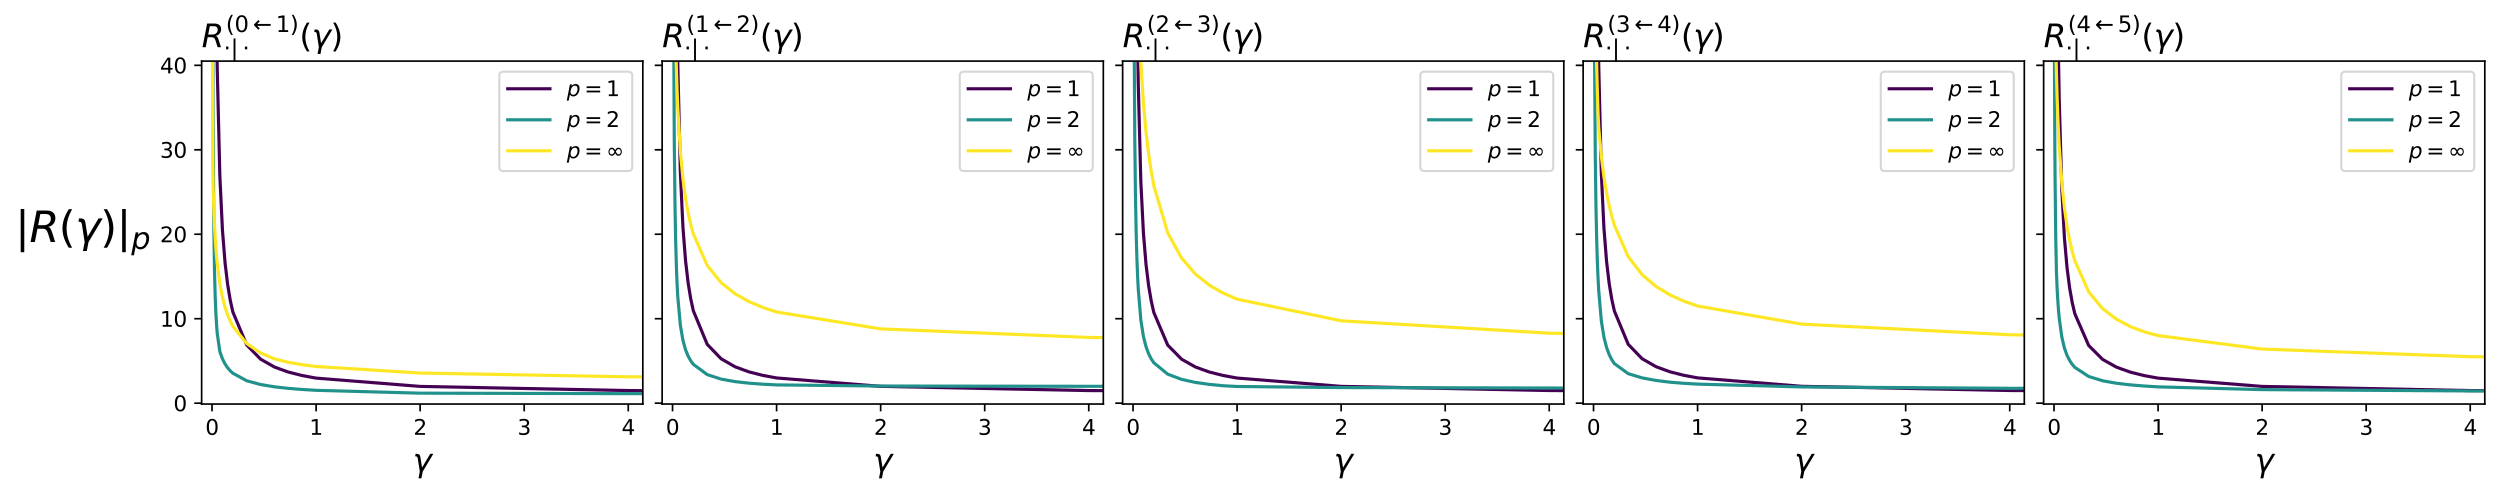 <?xml version="1.0" encoding="utf-8" standalone="no"?>
<!DOCTYPE svg PUBLIC "-//W3C//DTD SVG 1.1//EN"
  "http://www.w3.org/Graphics/SVG/1.1/DTD/svg11.dtd">
<svg xmlns:xlink="http://www.w3.org/1999/xlink" width="1184.351pt" height="233.795pt" viewBox="0 0 1184.351 233.795" xmlns="http://www.w3.org/2000/svg" version="1.1">
 <defs>
  <style type="text/css">*{stroke-linejoin: round; stroke-linecap: butt}</style>
 </defs>
 <g id="figure_1">
  <g id="patch_1">
   <path d="M 0 233.795 
L 1184.351 233.795 
L 1184.351 0 
L 0 0 
z
" style="fill: #ffffff"/>
  </g>
  <g id="axes_1">
   <g id="patch_2">
    <path d="M 95.525 191.399 
L 304.529 191.399 
L 304.529 28.95 
L 95.525 28.95 
z
" style="fill: #ffffff"/>
   </g>
   <g id="matplotlib.axis_1">
    <g id="xtick_1">
     <g id="line2d_1">
      <defs>
       <path id="mf0fa30c0ac" d="M 0 0 
L 0 3.5 
" style="stroke: #000000; stroke-width: 0.8"/>
      </defs>
      <g>
       <use xlink:href="#mf0fa30c0ac" x="100.454" y="191.399" style="stroke: #000000; stroke-width: 0.8"/>
      </g>
     </g>
     <g id="text_1">
      <!-- 0 -->
      <g transform="translate(97.273 205.998) scale(0.1 -0.1)">
       <defs>
        <path id="DejaVuSans-30" d="M 2034 4250 
Q 1547 4250 1301 3770 
Q 1056 3291 1056 2328 
Q 1056 1369 1301 889 
Q 1547 409 2034 409 
Q 2525 409 2770 889 
Q 3016 1369 3016 2328 
Q 3016 3291 2770 3770 
Q 2525 4250 2034 4250 
z
M 2034 4750 
Q 2819 4750 3233 4129 
Q 3647 3509 3647 2328 
Q 3647 1150 3233 529 
Q 2819 -91 2034 -91 
Q 1250 -91 836 529 
Q 422 1150 422 2328 
Q 422 3509 836 4129 
Q 1250 4750 2034 4750 
z
" transform="scale(0.016)"/>
       </defs>
       <use xlink:href="#DejaVuSans-30"/>
      </g>
     </g>
    </g>
    <g id="xtick_2">
     <g id="line2d_2">
      <g>
       <use xlink:href="#mf0fa30c0ac" x="149.748" y="191.399" style="stroke: #000000; stroke-width: 0.8"/>
      </g>
     </g>
     <g id="text_2">
      <!-- 1 -->
      <g transform="translate(146.566 205.998) scale(0.1 -0.1)">
       <defs>
        <path id="DejaVuSans-31" d="M 794 531 
L 1825 531 
L 1825 4091 
L 703 3866 
L 703 4441 
L 1819 4666 
L 2450 4666 
L 2450 531 
L 3481 531 
L 3481 0 
L 794 0 
L 794 531 
z
" transform="scale(0.016)"/>
       </defs>
       <use xlink:href="#DejaVuSans-31"/>
      </g>
     </g>
    </g>
    <g id="xtick_3">
     <g id="line2d_3">
      <g>
       <use xlink:href="#mf0fa30c0ac" x="199.041" y="191.399" style="stroke: #000000; stroke-width: 0.8"/>
      </g>
     </g>
     <g id="text_3">
      <!-- 2 -->
      <g transform="translate(195.86 205.998) scale(0.1 -0.1)">
       <defs>
        <path id="DejaVuSans-32" d="M 1228 531 
L 3431 531 
L 3431 0 
L 469 0 
L 469 531 
Q 828 903 1448 1529 
Q 2069 2156 2228 2338 
Q 2531 2678 2651 2914 
Q 2772 3150 2772 3378 
Q 2772 3750 2511 3984 
Q 2250 4219 1831 4219 
Q 1534 4219 1204 4116 
Q 875 4013 500 3803 
L 500 4441 
Q 881 4594 1212 4672 
Q 1544 4750 1819 4750 
Q 2544 4750 2975 4387 
Q 3406 4025 3406 3419 
Q 3406 3131 3298 2873 
Q 3191 2616 2906 2266 
Q 2828 2175 2409 1742 
Q 1991 1309 1228 531 
z
" transform="scale(0.016)"/>
       </defs>
       <use xlink:href="#DejaVuSans-32"/>
      </g>
     </g>
    </g>
    <g id="xtick_4">
     <g id="line2d_4">
      <g>
       <use xlink:href="#mf0fa30c0ac" x="248.334" y="191.399" style="stroke: #000000; stroke-width: 0.8"/>
      </g>
     </g>
     <g id="text_4">
      <!-- 3 -->
      <g transform="translate(245.153 205.998) scale(0.1 -0.1)">
       <defs>
        <path id="DejaVuSans-33" d="M 2597 2516 
Q 3050 2419 3304 2112 
Q 3559 1806 3559 1356 
Q 3559 666 3084 287 
Q 2609 -91 1734 -91 
Q 1441 -91 1130 -33 
Q 819 25 488 141 
L 488 750 
Q 750 597 1062 519 
Q 1375 441 1716 441 
Q 2309 441 2620 675 
Q 2931 909 2931 1356 
Q 2931 1769 2642 2001 
Q 2353 2234 1838 2234 
L 1294 2234 
L 1294 2753 
L 1863 2753 
Q 2328 2753 2575 2939 
Q 2822 3125 2822 3475 
Q 2822 3834 2567 4026 
Q 2313 4219 1838 4219 
Q 1578 4219 1281 4162 
Q 984 4106 628 3988 
L 628 4550 
Q 988 4650 1302 4700 
Q 1616 4750 1894 4750 
Q 2613 4750 3031 4423 
Q 3450 4097 3450 3541 
Q 3450 3153 3228 2886 
Q 3006 2619 2597 2516 
z
" transform="scale(0.016)"/>
       </defs>
       <use xlink:href="#DejaVuSans-33"/>
      </g>
     </g>
    </g>
    <g id="xtick_5">
     <g id="line2d_5">
      <g>
       <use xlink:href="#mf0fa30c0ac" x="297.627" y="191.399" style="stroke: #000000; stroke-width: 0.8"/>
      </g>
     </g>
     <g id="text_5">
      <!-- 4 -->
      <g transform="translate(294.446 205.998) scale(0.1 -0.1)">
       <defs>
        <path id="DejaVuSans-34" d="M 2419 4116 
L 825 1625 
L 2419 1625 
L 2419 4116 
z
M 2253 4666 
L 3047 4666 
L 3047 1625 
L 3713 1625 
L 3713 1100 
L 3047 1100 
L 3047 0 
L 2419 0 
L 2419 1100 
L 313 1100 
L 313 1709 
L 2253 4666 
z
" transform="scale(0.016)"/>
       </defs>
       <use xlink:href="#DejaVuSans-34"/>
      </g>
     </g>
    </g>
    <g id="text_6">
     <!-- $\gamma$ -->
     <g transform="translate(195.527 223.445) scale(0.15 -0.15)">
      <defs>
       <path id="DejaVuSans-Oblique-3b3" d="M 1491 2950 
L 1838 788 
L 3456 3500 
L 4066 3500 
L 1972 0 
L 1713 -1331 
L 1138 -1331 
L 1397 0 
L 988 2613 
Q 925 3006 628 3006 
L 475 3006 
L 569 3500 
L 788 3500 
Q 1403 3500 1491 2950 
z
" transform="scale(0.016)"/>
      </defs>
      <use xlink:href="#DejaVuSans-Oblique-3b3" transform="translate(0 0.312)"/>
     </g>
    </g>
   </g>
   <g id="matplotlib.axis_2">
    <g id="ytick_1">
     <g id="line2d_6">
      <defs>
       <path id="md23fae44db" d="M 0 0 
L -3.5 0 
" style="stroke: #000000; stroke-width: 0.8"/>
      </defs>
      <g>
       <use xlink:href="#md23fae44db" x="95.525" y="190.999" style="stroke: #000000; stroke-width: 0.8"/>
      </g>
     </g>
     <g id="text_7">
      <!-- 0 -->
      <g transform="translate(82.162 194.798) scale(0.1 -0.1)">
       <use xlink:href="#DejaVuSans-30"/>
      </g>
     </g>
    </g>
    <g id="ytick_2">
     <g id="line2d_7">
      <g>
       <use xlink:href="#md23fae44db" x="95.525" y="150.987" style="stroke: #000000; stroke-width: 0.8"/>
      </g>
     </g>
     <g id="text_8">
      <!-- 10 -->
      <g transform="translate(75.8 154.786) scale(0.1 -0.1)">
       <use xlink:href="#DejaVuSans-31"/>
       <use xlink:href="#DejaVuSans-30" x="63.623"/>
      </g>
     </g>
    </g>
    <g id="ytick_3">
     <g id="line2d_8">
      <g>
       <use xlink:href="#md23fae44db" x="95.525" y="110.975" style="stroke: #000000; stroke-width: 0.8"/>
      </g>
     </g>
     <g id="text_9">
      <!-- 20 -->
      <g transform="translate(75.8 114.774) scale(0.1 -0.1)">
       <use xlink:href="#DejaVuSans-32"/>
       <use xlink:href="#DejaVuSans-30" x="63.623"/>
      </g>
     </g>
    </g>
    <g id="ytick_4">
     <g id="line2d_9">
      <g>
       <use xlink:href="#md23fae44db" x="95.525" y="70.963" style="stroke: #000000; stroke-width: 0.8"/>
      </g>
     </g>
     <g id="text_10">
      <!-- 30 -->
      <g transform="translate(75.8 74.762) scale(0.1 -0.1)">
       <use xlink:href="#DejaVuSans-33"/>
       <use xlink:href="#DejaVuSans-30" x="63.623"/>
      </g>
     </g>
    </g>
    <g id="ytick_5">
     <g id="line2d_10">
      <g>
       <use xlink:href="#md23fae44db" x="95.525" y="30.951" style="stroke: #000000; stroke-width: 0.8"/>
      </g>
     </g>
     <g id="text_11">
      <!-- 40 -->
      <g transform="translate(75.8 34.75) scale(0.1 -0.1)">
       <use xlink:href="#DejaVuSans-34"/>
       <use xlink:href="#DejaVuSans-30" x="63.623"/>
      </g>
     </g>
    </g>
    <g id="text_12">
     <!-- $\| R(\gamma) \|_p$ -->
     <g transform="translate(7.2 114.775) scale(0.2 -0.2)">
      <defs>
       <path id="DejaVuSans-7c" d="M 1344 4891 
L 1344 -1509 
L 813 -1509 
L 813 4891 
L 1344 4891 
z
" transform="scale(0.016)"/>
       <path id="DejaVuSans-Oblique-52" d="M 1613 4147 
L 1294 2491 
L 2106 2491 
Q 2584 2491 2879 2755 
Q 3175 3019 3175 3444 
Q 3175 3784 2976 3965 
Q 2778 4147 2406 4147 
L 1613 4147 
z
M 2772 2241 
Q 2972 2194 3105 2009 
Q 3238 1825 3413 1275 
L 3809 0 
L 3144 0 
L 2778 1197 
Q 2638 1659 2453 1815 
Q 2269 1972 1888 1972 
L 1191 1972 
L 806 0 
L 172 0 
L 1081 4666 
L 2503 4666 
Q 3150 4666 3495 4373 
Q 3841 4081 3841 3531 
Q 3841 3044 3547 2687 
Q 3253 2331 2772 2241 
z
" transform="scale(0.016)"/>
       <path id="DejaVuSans-28" d="M 1984 4856 
Q 1566 4138 1362 3434 
Q 1159 2731 1159 2009 
Q 1159 1288 1364 580 
Q 1569 -128 1984 -844 
L 1484 -844 
Q 1016 -109 783 600 
Q 550 1309 550 2009 
Q 550 2706 781 3412 
Q 1013 4119 1484 4856 
L 1984 4856 
z
" transform="scale(0.016)"/>
       <path id="DejaVuSans-29" d="M 513 4856 
L 1013 4856 
Q 1481 4119 1714 3412 
Q 1947 2706 1947 2009 
Q 1947 1309 1714 600 
Q 1481 -109 1013 -844 
L 513 -844 
Q 928 -128 1133 580 
Q 1338 1288 1338 2009 
Q 1338 2731 1133 3434 
Q 928 4138 513 4856 
z
" transform="scale(0.016)"/>
       <path id="DejaVuSans-Oblique-70" d="M 3175 2156 
Q 3175 2616 2975 2859 
Q 2775 3103 2400 3103 
Q 2144 3103 1911 2972 
Q 1678 2841 1497 2591 
Q 1319 2344 1212 1994 
Q 1106 1644 1106 1300 
Q 1106 863 1306 627 
Q 1506 391 1875 391 
Q 2147 391 2380 519 
Q 2613 647 2778 891 
Q 2956 1147 3065 1494 
Q 3175 1841 3175 2156 
z
M 1394 2969 
Q 1625 3272 1939 3428 
Q 2253 3584 2638 3584 
Q 3175 3584 3472 3232 
Q 3769 2881 3769 2247 
Q 3769 1728 3584 1258 
Q 3400 788 3053 416 
Q 2822 169 2531 39 
Q 2241 -91 1919 -91 
Q 1547 -91 1294 64 
Q 1041 219 916 525 
L 556 -1331 
L -19 -1331 
L 922 3500 
L 1497 3500 
L 1394 2969 
z
" transform="scale(0.016)"/>
      </defs>
      <use xlink:href="#DejaVuSans-7c" transform="translate(0 0.578)"/>
      <use xlink:href="#DejaVuSans-Oblique-52" transform="translate(33.691 0.578)"/>
      <use xlink:href="#DejaVuSans-28" transform="translate(103.174 0.578)"/>
      <use xlink:href="#DejaVuSans-Oblique-3b3" transform="translate(142.188 0.578)"/>
      <use xlink:href="#DejaVuSans-29" transform="translate(201.367 0.578)"/>
      <use xlink:href="#DejaVuSans-7c" transform="translate(240.381 0.578)"/>
      <use xlink:href="#DejaVuSans-Oblique-70" transform="translate(275.029 -15.828) scale(0.7)"/>
     </g>
    </g>
   </g>
   <g id="line2d_11">
    <path d="M 102.48 -1 
L 102.59 9.502 
L 102.919 32.678 
L 104.151 83.402 
L 105.384 109.03 
L 106.616 124.493 
L 107.848 134.837 
L 109.081 142.244 
L 110.313 147.809 
L 116.885 163.435 
L 123.458 170.152 
L 130.03 173.889 
L 136.603 176.269 
L 143.175 177.918 
L 149.748 179.127 
L 199.041 183.06 
L 297.627 185.029 
L 494.801 186.013 
L 889.147 186.505 
L 1185.351 186.598 
" clip-path="url(#pc2d939fb16)" style="fill: none; stroke: #440154; stroke-width: 1.5; stroke-linecap: square"/>
   </g>
   <g id="line2d_12">
    <path d="M 100.793 -1 
L 100.799 2.915 
L 100.873 32.249 
L 100.947 53.618 
L 101.276 104.792 
L 101.605 127.935 
L 101.933 140.247 
L 102.262 148.188 
L 102.59 153.831 
L 102.919 158.021 
L 104.151 166.549 
L 105.384 169.994 
L 106.616 172.436 
L 107.848 174.261 
L 109.081 175.679 
L 110.313 176.814 
L 116.885 180.397 
L 123.458 182.176 
L 130.03 183.254 
L 136.603 183.982 
L 143.175 184.508 
L 149.748 184.906 
L 199.041 186.262 
L 297.627 186.488 
L 494.801 186.534 
L 889.147 186.557 
L 1185.351 186.561 
" clip-path="url(#pc2d939fb16)" style="fill: none; stroke: #21918c; stroke-width: 1.5; stroke-linecap: square"/>
   </g>
   <g id="line2d_13">
    <path d="M 100.612 -1 
L 100.652 24.601 
L 100.725 51.301 
L 100.799 68.669 
L 100.873 81.03 
L 100.947 87.921 
L 101.276 98.581 
L 101.605 106.377 
L 101.933 112.43 
L 102.262 117.324 
L 102.59 121.398 
L 102.919 124.866 
L 104.151 134.431 
L 105.384 140.858 
L 106.616 145.571 
L 107.848 149.221 
L 109.081 152.153 
L 110.313 154.575 
L 116.885 162.763 
L 123.458 167.201 
L 130.03 170.028 
L 136.603 171.655 
L 143.175 172.775 
L 149.748 173.636 
L 199.041 176.729 
L 297.627 178.501 
L 494.801 179.464 
L 889.147 179.969 
L 1185.351 180.066 
" clip-path="url(#pc2d939fb16)" style="fill: none; stroke: #fde725; stroke-width: 1.5; stroke-linecap: square"/>
   </g>
   <g id="patch_3">
    <path d="M 95.525 191.399 
L 95.525 28.95 
" style="fill: none; stroke: #000000; stroke-width: 0.8; stroke-linejoin: miter; stroke-linecap: square"/>
   </g>
   <g id="patch_4">
    <path d="M 304.529 191.399 
L 304.529 28.95 
" style="fill: none; stroke: #000000; stroke-width: 0.8; stroke-linejoin: miter; stroke-linecap: square"/>
   </g>
   <g id="patch_5">
    <path d="M 95.525 191.399 
L 304.529 191.399 
" style="fill: none; stroke: #000000; stroke-width: 0.8; stroke-linejoin: miter; stroke-linecap: square"/>
   </g>
   <g id="patch_6">
    <path d="M 95.525 28.95 
L 304.529 28.95 
" style="fill: none; stroke: #000000; stroke-width: 0.8; stroke-linejoin: miter; stroke-linecap: square"/>
   </g>
   <g id="text_13">
    <!-- $R^{(0 \leftarrow 1)}_{\cdot | \cdot}(\gamma)$ -->
    <g transform="translate(95.525 22.35) scale(0.15 -0.15)">
     <defs>
      <path id="DejaVuSans-2190" d="M 313 1866 
L 313 2147 
L 1541 3375 
L 1916 3000 
L 1188 2272 
L 4997 2272 
L 4997 1741 
L 1188 1741 
L 1916 1013 
L 1541 638 
L 313 1866 
z
" transform="scale(0.016)"/>
      <path id="DejaVuSans-22c5" d="M 684 2619 
L 1344 2619 
L 1344 1825 
L 684 1825 
L 684 2619 
z
" transform="scale(0.016)"/>
     </defs>
     <use xlink:href="#DejaVuSans-Oblique-52" transform="translate(0 0.005)"/>
     <use xlink:href="#DejaVuSans-28" transform="translate(76.499 47.888) scale(0.7)"/>
     <use xlink:href="#DejaVuSans-30" transform="translate(103.809 47.888) scale(0.7)"/>
     <use xlink:href="#DejaVuSans-2190" transform="translate(161.983 47.888) scale(0.7)"/>
     <use xlink:href="#DejaVuSans-31" transform="translate(234.273 47.888) scale(0.7)"/>
     <use xlink:href="#DejaVuSans-29" transform="translate(278.809 47.888) scale(0.7)"/>
     <use xlink:href="#DejaVuSans-22c5" transform="translate(69.482 -27.339) scale(0.7)"/>
     <use xlink:href="#DejaVuSans-7c" transform="translate(91.733 -27.339) scale(0.7)"/>
     <use xlink:href="#DejaVuSans-22c5" transform="translate(128.955 -27.339) scale(0.7)"/>
     <use xlink:href="#DejaVuSans-28" transform="translate(308.853 0.005)"/>
     <use xlink:href="#DejaVuSans-Oblique-3b3" transform="translate(347.866 0.005)"/>
     <use xlink:href="#DejaVuSans-29" transform="translate(407.046 0.005)"/>
    </g>
   </g>
   <g id="legend_1">
    <g id="patch_7">
     <path d="M 238.529 81.045 
L 297.529 81.045 
Q 299.529 81.045 299.529 79.045 
L 299.529 35.95 
Q 299.529 33.95 297.529 33.95 
L 238.529 33.95 
Q 236.529 33.95 236.529 35.95 
L 236.529 79.045 
Q 236.529 81.045 238.529 81.045 
z
" style="fill: #ffffff; opacity: 0.8; stroke: #cccccc; stroke-linejoin: miter"/>
    </g>
    <g id="line2d_14">
     <path d="M 240.529 42.048 
L 250.529 42.048 
L 260.529 42.048 
" style="fill: none; stroke: #440154; stroke-width: 1.5; stroke-linecap: square"/>
    </g>
    <g id="text_14">
     <!-- $p = 1$ -->
     <g transform="translate(268.529 45.548) scale(0.1 -0.1)">
      <defs>
       <path id="DejaVuSans-3d" d="M 678 2906 
L 4684 2906 
L 4684 2381 
L 678 2381 
L 678 2906 
z
M 678 1631 
L 4684 1631 
L 4684 1100 
L 678 1100 
L 678 1631 
z
" transform="scale(0.016)"/>
      </defs>
      <use xlink:href="#DejaVuSans-Oblique-70" transform="translate(0 0.094)"/>
      <use xlink:href="#DejaVuSans-3d" transform="translate(82.959 0.094)"/>
      <use xlink:href="#DejaVuSans-31" transform="translate(186.23 0.094)"/>
     </g>
    </g>
    <g id="line2d_15">
     <path d="M 240.529 56.747 
L 250.529 56.747 
L 260.529 56.747 
" style="fill: none; stroke: #21918c; stroke-width: 1.5; stroke-linecap: square"/>
    </g>
    <g id="text_15">
     <!-- $p = 2$ -->
     <g transform="translate(268.529 60.247) scale(0.1 -0.1)">
      <use xlink:href="#DejaVuSans-Oblique-70" transform="translate(0 0.781)"/>
      <use xlink:href="#DejaVuSans-3d" transform="translate(82.959 0.781)"/>
      <use xlink:href="#DejaVuSans-32" transform="translate(186.23 0.781)"/>
     </g>
    </g>
    <g id="line2d_16">
     <path d="M 240.529 71.445 
L 250.529 71.445 
L 260.529 71.445 
" style="fill: none; stroke: #fde725; stroke-width: 1.5; stroke-linecap: square"/>
    </g>
    <g id="text_16">
     <!-- $p = \infty$ -->
     <g transform="translate(268.529 74.945) scale(0.1 -0.1)">
      <defs>
       <path id="DejaVuSans-221e" d="M 2916 1091 
Q 2819 1203 2666 1466 
Q 2456 1091 2272 925 
Q 2041 725 1681 725 
Q 1259 725 981 1041 
Q 688 1372 688 1919 
Q 688 2444 981 2800 
Q 1244 3116 1688 3116 
Q 1916 3116 2084 3022 
Q 2281 2919 2416 2741 
Q 2541 2581 2666 2366 
Q 2875 2741 3059 2906 
Q 3291 3106 3650 3106 
Q 4072 3106 4350 2791 
Q 4644 2459 4644 1913 
Q 4644 1388 4350 1031 
Q 4088 716 3644 716 
Q 3416 716 3247 809 
Q 3078 894 2916 1091 
z
M 1647 1134 
Q 2163 1134 2472 1884 
Q 2075 2703 1647 2703 
Q 1334 2703 1175 2478 
Q 1003 2238 1003 1919 
Q 1003 1569 1175 1353 
Q 1350 1134 1647 1134 
z
M 3684 2697 
Q 3219 2697 2859 1947 
Q 3253 1128 3684 1128 
Q 3997 1128 4156 1353 
Q 4328 1594 4328 1913 
Q 4328 2263 4156 2478 
Q 3981 2697 3684 2697 
z
" transform="scale(0.016)"/>
      </defs>
      <use xlink:href="#DejaVuSans-Oblique-70"/>
      <use xlink:href="#DejaVuSans-3d" transform="translate(82.959 0)"/>
      <use xlink:href="#DejaVuSans-221e" transform="translate(186.23 0)"/>
     </g>
    </g>
   </g>
  </g>
  <g id="axes_2">
   <g id="patch_8">
    <path d="M 313.681 191.399 
L 522.684 191.399 
L 522.684 28.95 
L 313.681 28.95 
z
" style="fill: #ffffff"/>
   </g>
   <g id="matplotlib.axis_3">
    <g id="xtick_6">
     <g id="line2d_17">
      <g>
       <use xlink:href="#mf0fa30c0ac" x="318.61" y="191.399" style="stroke: #000000; stroke-width: 0.8"/>
      </g>
     </g>
     <g id="text_17">
      <!-- 0 -->
      <g transform="translate(315.429 205.998) scale(0.1 -0.1)">
       <use xlink:href="#DejaVuSans-30"/>
      </g>
     </g>
    </g>
    <g id="xtick_7">
     <g id="line2d_18">
      <g>
       <use xlink:href="#mf0fa30c0ac" x="367.903" y="191.399" style="stroke: #000000; stroke-width: 0.8"/>
      </g>
     </g>
     <g id="text_18">
      <!-- 1 -->
      <g transform="translate(364.722 205.998) scale(0.1 -0.1)">
       <use xlink:href="#DejaVuSans-31"/>
      </g>
     </g>
    </g>
    <g id="xtick_8">
     <g id="line2d_19">
      <g>
       <use xlink:href="#mf0fa30c0ac" x="417.196" y="191.399" style="stroke: #000000; stroke-width: 0.8"/>
      </g>
     </g>
     <g id="text_19">
      <!-- 2 -->
      <g transform="translate(414.015 205.998) scale(0.1 -0.1)">
       <use xlink:href="#DejaVuSans-32"/>
      </g>
     </g>
    </g>
    <g id="xtick_9">
     <g id="line2d_20">
      <g>
       <use xlink:href="#mf0fa30c0ac" x="466.49" y="191.399" style="stroke: #000000; stroke-width: 0.8"/>
      </g>
     </g>
     <g id="text_20">
      <!-- 3 -->
      <g transform="translate(463.308 205.998) scale(0.1 -0.1)">
       <use xlink:href="#DejaVuSans-33"/>
      </g>
     </g>
    </g>
    <g id="xtick_10">
     <g id="line2d_21">
      <g>
       <use xlink:href="#mf0fa30c0ac" x="515.783" y="191.399" style="stroke: #000000; stroke-width: 0.8"/>
      </g>
     </g>
     <g id="text_21">
      <!-- 4 -->
      <g transform="translate(512.602 205.998) scale(0.1 -0.1)">
       <use xlink:href="#DejaVuSans-34"/>
      </g>
     </g>
    </g>
    <g id="text_22">
     <!-- $\gamma$ -->
     <g transform="translate(413.682 223.445) scale(0.15 -0.15)">
      <use xlink:href="#DejaVuSans-Oblique-3b3" transform="translate(0 0.312)"/>
     </g>
    </g>
   </g>
   <g id="matplotlib.axis_4">
    <g id="ytick_6">
     <g id="line2d_22">
      <g>
       <use xlink:href="#md23fae44db" x="313.681" y="190.999" style="stroke: #000000; stroke-width: 0.8"/>
      </g>
     </g>
    </g>
    <g id="ytick_7">
     <g id="line2d_23">
      <g>
       <use xlink:href="#md23fae44db" x="313.681" y="150.987" style="stroke: #000000; stroke-width: 0.8"/>
      </g>
     </g>
    </g>
    <g id="ytick_8">
     <g id="line2d_24">
      <g>
       <use xlink:href="#md23fae44db" x="313.681" y="110.975" style="stroke: #000000; stroke-width: 0.8"/>
      </g>
     </g>
    </g>
    <g id="ytick_9">
     <g id="line2d_25">
      <g>
       <use xlink:href="#md23fae44db" x="313.681" y="70.963" style="stroke: #000000; stroke-width: 0.8"/>
      </g>
     </g>
    </g>
    <g id="ytick_10">
     <g id="line2d_26">
      <g>
       <use xlink:href="#md23fae44db" x="313.681" y="30.951" style="stroke: #000000; stroke-width: 0.8"/>
      </g>
     </g>
    </g>
   </g>
   <g id="line2d_27">
    <path d="M 320.682 -1 
L 320.746 5.305 
L 321.075 29.274 
L 322.307 81.48 
L 323.539 107.724 
L 324.772 123.515 
L 326.004 134.062 
L 327.236 141.604 
L 328.469 147.266 
L 335.041 163.143 
L 341.613 169.958 
L 348.186 173.747 
L 354.758 176.159 
L 361.331 177.829 
L 367.903 179.055 
L 417.196 183.038 
L 515.783 185.03 
L 712.956 186.027 
L 1107.302 186.514 
L 1185.351 186.538 
" clip-path="url(#pd136f24f5b)" style="fill: none; stroke: #440154; stroke-width: 1.5; stroke-linecap: square"/>
   </g>
   <g id="line2d_28">
    <path d="M 319.096 -1 
L 319.103 1.393 
L 319.431 66.632 
L 319.76 96.547 
L 320.089 114.186 
L 320.417 125.874 
L 320.746 134.175 
L 321.075 140.352 
L 322.307 154.053 
L 323.539 161.226 
L 324.772 165.681 
L 326.004 168.723 
L 327.236 170.936 
L 328.469 172.62 
L 335.041 177.464 
L 341.613 179.597 
L 348.186 180.779 
L 354.758 181.516 
L 361.331 182.008 
L 367.903 182.344 
L 417.196 182.878 
L 515.783 183.007 
L 712.956 183.067 
L 1107.302 183.098 
L 1185.351 183.1 
" clip-path="url(#pd136f24f5b)" style="fill: none; stroke: #21918c; stroke-width: 1.5; stroke-linecap: square"/>
   </g>
   <g id="line2d_29">
    <path d="M 319.734 -1 
L 319.76 1.1 
L 320.089 19.019 
L 320.417 32.167 
L 320.746 42.378 
L 321.075 50.625 
L 322.307 71.685 
L 323.539 84.754 
L 324.772 93.931 
L 326.004 100.854 
L 327.236 106.328 
L 328.469 110.8 
L 335.041 125.766 
L 341.613 133.898 
L 348.186 139.145 
L 354.758 142.854 
L 361.331 145.632 
L 367.903 147.798 
L 417.196 155.809 
L 515.783 159.856 
L 712.956 162.098 
L 1107.302 163.301 
L 1185.351 163.363 
" clip-path="url(#pd136f24f5b)" style="fill: none; stroke: #fde725; stroke-width: 1.5; stroke-linecap: square"/>
   </g>
   <g id="patch_9">
    <path d="M 313.681 191.399 
L 313.681 28.95 
" style="fill: none; stroke: #000000; stroke-width: 0.8; stroke-linejoin: miter; stroke-linecap: square"/>
   </g>
   <g id="patch_10">
    <path d="M 522.684 191.399 
L 522.684 28.95 
" style="fill: none; stroke: #000000; stroke-width: 0.8; stroke-linejoin: miter; stroke-linecap: square"/>
   </g>
   <g id="patch_11">
    <path d="M 313.681 191.399 
L 522.684 191.399 
" style="fill: none; stroke: #000000; stroke-width: 0.8; stroke-linejoin: miter; stroke-linecap: square"/>
   </g>
   <g id="patch_12">
    <path d="M 313.681 28.95 
L 522.684 28.95 
" style="fill: none; stroke: #000000; stroke-width: 0.8; stroke-linejoin: miter; stroke-linecap: square"/>
   </g>
   <g id="text_23">
    <!-- $R^{(1 \leftarrow 2)}_{\cdot | \cdot}(\gamma)$ -->
    <g transform="translate(313.681 22.35) scale(0.15 -0.15)">
     <use xlink:href="#DejaVuSans-Oblique-52" transform="translate(0 0.005)"/>
     <use xlink:href="#DejaVuSans-28" transform="translate(76.499 47.888) scale(0.7)"/>
     <use xlink:href="#DejaVuSans-31" transform="translate(103.809 47.888) scale(0.7)"/>
     <use xlink:href="#DejaVuSans-2190" transform="translate(161.983 47.888) scale(0.7)"/>
     <use xlink:href="#DejaVuSans-32" transform="translate(234.273 47.888) scale(0.7)"/>
     <use xlink:href="#DejaVuSans-29" transform="translate(278.809 47.888) scale(0.7)"/>
     <use xlink:href="#DejaVuSans-22c5" transform="translate(69.482 -27.339) scale(0.7)"/>
     <use xlink:href="#DejaVuSans-7c" transform="translate(91.733 -27.339) scale(0.7)"/>
     <use xlink:href="#DejaVuSans-22c5" transform="translate(128.955 -27.339) scale(0.7)"/>
     <use xlink:href="#DejaVuSans-28" transform="translate(308.853 0.005)"/>
     <use xlink:href="#DejaVuSans-Oblique-3b3" transform="translate(347.866 0.005)"/>
     <use xlink:href="#DejaVuSans-29" transform="translate(407.046 0.005)"/>
    </g>
   </g>
   <g id="legend_2">
    <g id="patch_13">
     <path d="M 456.684 81.045 
L 515.684 81.045 
Q 517.684 81.045 517.684 79.045 
L 517.684 35.95 
Q 517.684 33.95 515.684 33.95 
L 456.684 33.95 
Q 454.684 33.95 454.684 35.95 
L 454.684 79.045 
Q 454.684 81.045 456.684 81.045 
z
" style="fill: #ffffff; opacity: 0.8; stroke: #cccccc; stroke-linejoin: miter"/>
    </g>
    <g id="line2d_30">
     <path d="M 458.684 42.048 
L 468.684 42.048 
L 478.684 42.048 
" style="fill: none; stroke: #440154; stroke-width: 1.5; stroke-linecap: square"/>
    </g>
    <g id="text_24">
     <!-- $p = 1$ -->
     <g transform="translate(486.684 45.548) scale(0.1 -0.1)">
      <use xlink:href="#DejaVuSans-Oblique-70" transform="translate(0 0.094)"/>
      <use xlink:href="#DejaVuSans-3d" transform="translate(82.959 0.094)"/>
      <use xlink:href="#DejaVuSans-31" transform="translate(186.23 0.094)"/>
     </g>
    </g>
    <g id="line2d_31">
     <path d="M 458.684 56.747 
L 468.684 56.747 
L 478.684 56.747 
" style="fill: none; stroke: #21918c; stroke-width: 1.5; stroke-linecap: square"/>
    </g>
    <g id="text_25">
     <!-- $p = 2$ -->
     <g transform="translate(486.684 60.247) scale(0.1 -0.1)">
      <use xlink:href="#DejaVuSans-Oblique-70" transform="translate(0 0.781)"/>
      <use xlink:href="#DejaVuSans-3d" transform="translate(82.959 0.781)"/>
      <use xlink:href="#DejaVuSans-32" transform="translate(186.23 0.781)"/>
     </g>
    </g>
    <g id="line2d_32">
     <path d="M 458.684 71.445 
L 468.684 71.445 
L 478.684 71.445 
" style="fill: none; stroke: #fde725; stroke-width: 1.5; stroke-linecap: square"/>
    </g>
    <g id="text_26">
     <!-- $p = \infty$ -->
     <g transform="translate(486.684 74.945) scale(0.1 -0.1)">
      <use xlink:href="#DejaVuSans-Oblique-70"/>
      <use xlink:href="#DejaVuSans-3d" transform="translate(82.959 0)"/>
      <use xlink:href="#DejaVuSans-221e" transform="translate(186.23 0)"/>
     </g>
    </g>
   </g>
  </g>
  <g id="axes_3">
   <g id="patch_14">
    <path d="M 531.836 191.399 
L 740.84 191.399 
L 740.84 28.95 
L 531.836 28.95 
z
" style="fill: #ffffff"/>
   </g>
   <g id="matplotlib.axis_5">
    <g id="xtick_11">
     <g id="line2d_33">
      <g>
       <use xlink:href="#mf0fa30c0ac" x="536.765" y="191.399" style="stroke: #000000; stroke-width: 0.8"/>
      </g>
     </g>
     <g id="text_27">
      <!-- 0 -->
      <g transform="translate(533.584 205.998) scale(0.1 -0.1)">
       <use xlink:href="#DejaVuSans-30"/>
      </g>
     </g>
    </g>
    <g id="xtick_12">
     <g id="line2d_34">
      <g>
       <use xlink:href="#mf0fa30c0ac" x="586.059" y="191.399" style="stroke: #000000; stroke-width: 0.8"/>
      </g>
     </g>
     <g id="text_28">
      <!-- 1 -->
      <g transform="translate(582.877 205.998) scale(0.1 -0.1)">
       <use xlink:href="#DejaVuSans-31"/>
      </g>
     </g>
    </g>
    <g id="xtick_13">
     <g id="line2d_35">
      <g>
       <use xlink:href="#mf0fa30c0ac" x="635.352" y="191.399" style="stroke: #000000; stroke-width: 0.8"/>
      </g>
     </g>
     <g id="text_29">
      <!-- 2 -->
      <g transform="translate(632.171 205.998) scale(0.1 -0.1)">
       <use xlink:href="#DejaVuSans-32"/>
      </g>
     </g>
    </g>
    <g id="xtick_14">
     <g id="line2d_36">
      <g>
       <use xlink:href="#mf0fa30c0ac" x="684.645" y="191.399" style="stroke: #000000; stroke-width: 0.8"/>
      </g>
     </g>
     <g id="text_30">
      <!-- 3 -->
      <g transform="translate(681.464 205.998) scale(0.1 -0.1)">
       <use xlink:href="#DejaVuSans-33"/>
      </g>
     </g>
    </g>
    <g id="xtick_15">
     <g id="line2d_37">
      <g>
       <use xlink:href="#mf0fa30c0ac" x="733.939" y="191.399" style="stroke: #000000; stroke-width: 0.8"/>
      </g>
     </g>
     <g id="text_31">
      <!-- 4 -->
      <g transform="translate(730.757 205.998) scale(0.1 -0.1)">
       <use xlink:href="#DejaVuSans-34"/>
      </g>
     </g>
    </g>
    <g id="text_32">
     <!-- $\gamma$ -->
     <g transform="translate(631.838 223.445) scale(0.15 -0.15)">
      <use xlink:href="#DejaVuSans-Oblique-3b3" transform="translate(0 0.312)"/>
     </g>
    </g>
   </g>
   <g id="matplotlib.axis_6">
    <g id="ytick_11">
     <g id="line2d_38">
      <g>
       <use xlink:href="#md23fae44db" x="531.836" y="190.999" style="stroke: #000000; stroke-width: 0.8"/>
      </g>
     </g>
    </g>
    <g id="ytick_12">
     <g id="line2d_39">
      <g>
       <use xlink:href="#md23fae44db" x="531.836" y="150.987" style="stroke: #000000; stroke-width: 0.8"/>
      </g>
     </g>
    </g>
    <g id="ytick_13">
     <g id="line2d_40">
      <g>
       <use xlink:href="#md23fae44db" x="531.836" y="110.975" style="stroke: #000000; stroke-width: 0.8"/>
      </g>
     </g>
    </g>
    <g id="ytick_14">
     <g id="line2d_41">
      <g>
       <use xlink:href="#md23fae44db" x="531.836" y="70.963" style="stroke: #000000; stroke-width: 0.8"/>
      </g>
     </g>
    </g>
    <g id="ytick_15">
     <g id="line2d_42">
      <g>
       <use xlink:href="#md23fae44db" x="531.836" y="30.951" style="stroke: #000000; stroke-width: 0.8"/>
      </g>
     </g>
    </g>
   </g>
   <g id="line2d_43">
    <path d="M 538.676 -1 
L 538.901 18.162 
L 539.23 39.153 
L 540.462 86.168 
L 541.695 110.501 
L 542.927 125.375 
L 544.159 135.409 
L 545.392 142.635 
L 546.624 148.086 
L 553.196 163.499 
L 559.769 170.173 
L 566.341 173.88 
L 572.914 176.248 
L 579.486 177.892 
L 586.059 179.1 
L 635.352 183.039 
L 733.939 185.016 
L 931.112 186.006 
L 1185.351 186.326 
" clip-path="url(#pef7a842a5b)" style="fill: none; stroke: #440154; stroke-width: 1.5; stroke-linecap: square"/>
   </g>
   <g id="line2d_44">
    <path d="M 537.205 -1 
L 537.258 12.532 
L 537.587 64.83 
L 537.916 92.667 
L 538.244 109.956 
L 538.573 121.745 
L 538.901 130.304 
L 539.23 136.804 
L 540.462 151.611 
L 541.695 159.438 
L 542.927 164.293 
L 544.159 167.609 
L 545.392 170.025 
L 546.624 171.869 
L 553.196 177.261 
L 559.769 179.739 
L 566.341 181.176 
L 572.914 182.108 
L 579.486 182.748 
L 586.059 183.094 
L 635.352 183.605 
L 733.939 183.817 
L 931.112 183.917 
L 1185.351 183.949 
" clip-path="url(#pef7a842a5b)" style="fill: none; stroke: #21918c; stroke-width: 1.5; stroke-linecap: square"/>
   </g>
   <g id="line2d_45">
    <path d="M 539.228 -1 
L 539.23 -0.923 
L 540.462 29.616 
L 541.695 48.911 
L 542.927 62.599 
L 544.159 72.983 
L 545.392 81.212 
L 546.624 87.939 
L 553.196 110.325 
L 559.769 122.28 
L 566.341 129.853 
L 572.914 135.12 
L 579.486 138.889 
L 586.059 141.726 
L 635.352 151.978 
L 733.939 157.843 
L 931.112 161.009 
L 1185.351 162.072 
" clip-path="url(#pef7a842a5b)" style="fill: none; stroke: #fde725; stroke-width: 1.5; stroke-linecap: square"/>
   </g>
   <g id="patch_15">
    <path d="M 531.836 191.399 
L 531.836 28.95 
" style="fill: none; stroke: #000000; stroke-width: 0.8; stroke-linejoin: miter; stroke-linecap: square"/>
   </g>
   <g id="patch_16">
    <path d="M 740.84 191.399 
L 740.84 28.95 
" style="fill: none; stroke: #000000; stroke-width: 0.8; stroke-linejoin: miter; stroke-linecap: square"/>
   </g>
   <g id="patch_17">
    <path d="M 531.836 191.399 
L 740.84 191.399 
" style="fill: none; stroke: #000000; stroke-width: 0.8; stroke-linejoin: miter; stroke-linecap: square"/>
   </g>
   <g id="patch_18">
    <path d="M 531.836 28.95 
L 740.84 28.95 
" style="fill: none; stroke: #000000; stroke-width: 0.8; stroke-linejoin: miter; stroke-linecap: square"/>
   </g>
   <g id="text_33">
    <!-- $R^{(2 \leftarrow 3)}_{\cdot | \cdot}(\gamma)$ -->
    <g transform="translate(531.836 22.35) scale(0.15 -0.15)">
     <use xlink:href="#DejaVuSans-Oblique-52" transform="translate(0 0.005)"/>
     <use xlink:href="#DejaVuSans-28" transform="translate(76.499 47.888) scale(0.7)"/>
     <use xlink:href="#DejaVuSans-32" transform="translate(103.809 47.888) scale(0.7)"/>
     <use xlink:href="#DejaVuSans-2190" transform="translate(161.983 47.888) scale(0.7)"/>
     <use xlink:href="#DejaVuSans-33" transform="translate(234.273 47.888) scale(0.7)"/>
     <use xlink:href="#DejaVuSans-29" transform="translate(278.809 47.888) scale(0.7)"/>
     <use xlink:href="#DejaVuSans-22c5" transform="translate(69.482 -27.339) scale(0.7)"/>
     <use xlink:href="#DejaVuSans-7c" transform="translate(91.733 -27.339) scale(0.7)"/>
     <use xlink:href="#DejaVuSans-22c5" transform="translate(128.955 -27.339) scale(0.7)"/>
     <use xlink:href="#DejaVuSans-28" transform="translate(308.853 0.005)"/>
     <use xlink:href="#DejaVuSans-Oblique-3b3" transform="translate(347.866 0.005)"/>
     <use xlink:href="#DejaVuSans-29" transform="translate(407.046 0.005)"/>
    </g>
   </g>
   <g id="legend_3">
    <g id="patch_19">
     <path d="M 674.84 81.045 
L 733.84 81.045 
Q 735.84 81.045 735.84 79.045 
L 735.84 35.95 
Q 735.84 33.95 733.84 33.95 
L 674.84 33.95 
Q 672.84 33.95 672.84 35.95 
L 672.84 79.045 
Q 672.84 81.045 674.84 81.045 
z
" style="fill: #ffffff; opacity: 0.8; stroke: #cccccc; stroke-linejoin: miter"/>
    </g>
    <g id="line2d_46">
     <path d="M 676.84 42.048 
L 686.84 42.048 
L 696.84 42.048 
" style="fill: none; stroke: #440154; stroke-width: 1.5; stroke-linecap: square"/>
    </g>
    <g id="text_34">
     <!-- $p = 1$ -->
     <g transform="translate(704.84 45.548) scale(0.1 -0.1)">
      <use xlink:href="#DejaVuSans-Oblique-70" transform="translate(0 0.094)"/>
      <use xlink:href="#DejaVuSans-3d" transform="translate(82.959 0.094)"/>
      <use xlink:href="#DejaVuSans-31" transform="translate(186.23 0.094)"/>
     </g>
    </g>
    <g id="line2d_47">
     <path d="M 676.84 56.747 
L 686.84 56.747 
L 696.84 56.747 
" style="fill: none; stroke: #21918c; stroke-width: 1.5; stroke-linecap: square"/>
    </g>
    <g id="text_35">
     <!-- $p = 2$ -->
     <g transform="translate(704.84 60.247) scale(0.1 -0.1)">
      <use xlink:href="#DejaVuSans-Oblique-70" transform="translate(0 0.781)"/>
      <use xlink:href="#DejaVuSans-3d" transform="translate(82.959 0.781)"/>
      <use xlink:href="#DejaVuSans-32" transform="translate(186.23 0.781)"/>
     </g>
    </g>
    <g id="line2d_48">
     <path d="M 676.84 71.445 
L 686.84 71.445 
L 696.84 71.445 
" style="fill: none; stroke: #fde725; stroke-width: 1.5; stroke-linecap: square"/>
    </g>
    <g id="text_36">
     <!-- $p = \infty$ -->
     <g transform="translate(704.84 74.945) scale(0.1 -0.1)">
      <use xlink:href="#DejaVuSans-Oblique-70"/>
      <use xlink:href="#DejaVuSans-3d" transform="translate(82.959 0)"/>
      <use xlink:href="#DejaVuSans-221e" transform="translate(186.23 0)"/>
     </g>
    </g>
   </g>
  </g>
  <g id="axes_4">
   <g id="patch_20">
    <path d="M 749.992 191.399 
L 958.995 191.399 
L 958.995 28.95 
L 749.992 28.95 
z
" style="fill: #ffffff"/>
   </g>
   <g id="matplotlib.axis_7">
    <g id="xtick_16">
     <g id="line2d_49">
      <g>
       <use xlink:href="#mf0fa30c0ac" x="754.921" y="191.399" style="stroke: #000000; stroke-width: 0.8"/>
      </g>
     </g>
     <g id="text_37">
      <!-- 0 -->
      <g transform="translate(751.74 205.998) scale(0.1 -0.1)">
       <use xlink:href="#DejaVuSans-30"/>
      </g>
     </g>
    </g>
    <g id="xtick_17">
     <g id="line2d_50">
      <g>
       <use xlink:href="#mf0fa30c0ac" x="804.214" y="191.399" style="stroke: #000000; stroke-width: 0.8"/>
      </g>
     </g>
     <g id="text_38">
      <!-- 1 -->
      <g transform="translate(801.033 205.998) scale(0.1 -0.1)">
       <use xlink:href="#DejaVuSans-31"/>
      </g>
     </g>
    </g>
    <g id="xtick_18">
     <g id="line2d_51">
      <g>
       <use xlink:href="#mf0fa30c0ac" x="853.507" y="191.399" style="stroke: #000000; stroke-width: 0.8"/>
      </g>
     </g>
     <g id="text_39">
      <!-- 2 -->
      <g transform="translate(850.326 205.998) scale(0.1 -0.1)">
       <use xlink:href="#DejaVuSans-32"/>
      </g>
     </g>
    </g>
    <g id="xtick_19">
     <g id="line2d_52">
      <g>
       <use xlink:href="#mf0fa30c0ac" x="902.801" y="191.399" style="stroke: #000000; stroke-width: 0.8"/>
      </g>
     </g>
     <g id="text_40">
      <!-- 3 -->
      <g transform="translate(899.619 205.998) scale(0.1 -0.1)">
       <use xlink:href="#DejaVuSans-33"/>
      </g>
     </g>
    </g>
    <g id="xtick_20">
     <g id="line2d_53">
      <g>
       <use xlink:href="#mf0fa30c0ac" x="952.094" y="191.399" style="stroke: #000000; stroke-width: 0.8"/>
      </g>
     </g>
     <g id="text_41">
      <!-- 4 -->
      <g transform="translate(948.913 205.998) scale(0.1 -0.1)">
       <use xlink:href="#DejaVuSans-34"/>
      </g>
     </g>
    </g>
    <g id="text_42">
     <!-- $\gamma$ -->
     <g transform="translate(849.993 223.445) scale(0.15 -0.15)">
      <use xlink:href="#DejaVuSans-Oblique-3b3" transform="translate(0 0.312)"/>
     </g>
    </g>
   </g>
   <g id="matplotlib.axis_8">
    <g id="ytick_16">
     <g id="line2d_54">
      <g>
       <use xlink:href="#md23fae44db" x="749.992" y="190.999" style="stroke: #000000; stroke-width: 0.8"/>
      </g>
     </g>
    </g>
    <g id="ytick_17">
     <g id="line2d_55">
      <g>
       <use xlink:href="#md23fae44db" x="749.992" y="150.987" style="stroke: #000000; stroke-width: 0.8"/>
      </g>
     </g>
    </g>
    <g id="ytick_18">
     <g id="line2d_56">
      <g>
       <use xlink:href="#md23fae44db" x="749.992" y="110.975" style="stroke: #000000; stroke-width: 0.8"/>
      </g>
     </g>
    </g>
    <g id="ytick_19">
     <g id="line2d_57">
      <g>
       <use xlink:href="#md23fae44db" x="749.992" y="70.963" style="stroke: #000000; stroke-width: 0.8"/>
      </g>
     </g>
    </g>
    <g id="ytick_20">
     <g id="line2d_58">
      <g>
       <use xlink:href="#md23fae44db" x="749.992" y="30.951" style="stroke: #000000; stroke-width: 0.8"/>
      </g>
     </g>
    </g>
   </g>
   <g id="line2d_59">
    <path d="M 756.964 -1 
L 757.057 7.877 
L 757.386 31.172 
L 758.618 82.254 
L 759.85 108.113 
L 761.083 123.732 
L 762.315 134.189 
L 763.547 141.679 
L 764.78 147.308 
L 771.352 163.124 
L 777.924 169.927 
L 784.497 173.712 
L 791.069 176.124 
L 797.642 177.794 
L 804.214 179.02 
L 853.507 183.006 
L 952.094 185.002 
L 1149.267 186 
L 1185.351 186.045 
" clip-path="url(#pcbeec2ad1c)" style="fill: none; stroke: #440154; stroke-width: 1.5; stroke-linecap: square"/>
   </g>
   <g id="line2d_60">
    <path d="M 755.291 -1 
L 755.34 12.111 
L 755.414 28.145 
L 755.742 73.168 
L 756.071 97.598 
L 756.4 113.069 
L 756.728 123.805 
L 757.057 131.722 
L 757.386 137.816 
L 758.618 152.01 
L 759.85 159.719 
L 761.083 164.581 
L 762.315 167.933 
L 763.547 170.383 
L 764.78 172.25 
L 771.352 177.025 
L 777.924 179.012 
L 784.497 180.23 
L 791.069 181.051 
L 797.642 181.584 
L 804.214 181.972 
L 853.507 183.306 
L 952.094 183.952 
L 1149.267 184.083 
L 1185.351 184.087 
" clip-path="url(#pcbeec2ad1c)" style="fill: none; stroke: #21918c; stroke-width: 1.5; stroke-linecap: square"/>
   </g>
   <g id="line2d_61">
    <path d="M 755.866 -1 
L 756.071 13.854 
L 756.4 30.67 
L 756.728 43.406 
L 757.057 53.502 
L 757.386 60.669 
L 758.618 74.037 
L 759.85 83.767 
L 761.083 91.308 
L 762.315 97.377 
L 763.547 102.396 
L 764.78 106.635 
L 771.352 121.592 
L 777.924 130.108 
L 784.497 135.694 
L 791.069 139.668 
L 797.642 142.651 
L 804.214 144.978 
L 853.507 153.555 
L 952.094 158.591 
L 1149.267 161.353 
L 1185.351 161.486 
" clip-path="url(#pcbeec2ad1c)" style="fill: none; stroke: #fde725; stroke-width: 1.5; stroke-linecap: square"/>
   </g>
   <g id="patch_21">
    <path d="M 749.992 191.399 
L 749.992 28.95 
" style="fill: none; stroke: #000000; stroke-width: 0.8; stroke-linejoin: miter; stroke-linecap: square"/>
   </g>
   <g id="patch_22">
    <path d="M 958.995 191.399 
L 958.995 28.95 
" style="fill: none; stroke: #000000; stroke-width: 0.8; stroke-linejoin: miter; stroke-linecap: square"/>
   </g>
   <g id="patch_23">
    <path d="M 749.992 191.399 
L 958.995 191.399 
" style="fill: none; stroke: #000000; stroke-width: 0.8; stroke-linejoin: miter; stroke-linecap: square"/>
   </g>
   <g id="patch_24">
    <path d="M 749.992 28.95 
L 958.995 28.95 
" style="fill: none; stroke: #000000; stroke-width: 0.8; stroke-linejoin: miter; stroke-linecap: square"/>
   </g>
   <g id="text_43">
    <!-- $R^{(3 \leftarrow 4)}_{\cdot | \cdot}(\gamma)$ -->
    <g transform="translate(749.992 22.35) scale(0.15 -0.15)">
     <use xlink:href="#DejaVuSans-Oblique-52" transform="translate(0 0.005)"/>
     <use xlink:href="#DejaVuSans-28" transform="translate(76.499 47.888) scale(0.7)"/>
     <use xlink:href="#DejaVuSans-33" transform="translate(103.809 47.888) scale(0.7)"/>
     <use xlink:href="#DejaVuSans-2190" transform="translate(161.983 47.888) scale(0.7)"/>
     <use xlink:href="#DejaVuSans-34" transform="translate(234.273 47.888) scale(0.7)"/>
     <use xlink:href="#DejaVuSans-29" transform="translate(278.809 47.888) scale(0.7)"/>
     <use xlink:href="#DejaVuSans-22c5" transform="translate(69.482 -27.339) scale(0.7)"/>
     <use xlink:href="#DejaVuSans-7c" transform="translate(91.733 -27.339) scale(0.7)"/>
     <use xlink:href="#DejaVuSans-22c5" transform="translate(128.955 -27.339) scale(0.7)"/>
     <use xlink:href="#DejaVuSans-28" transform="translate(308.853 0.005)"/>
     <use xlink:href="#DejaVuSans-Oblique-3b3" transform="translate(347.866 0.005)"/>
     <use xlink:href="#DejaVuSans-29" transform="translate(407.046 0.005)"/>
    </g>
   </g>
   <g id="legend_4">
    <g id="patch_25">
     <path d="M 892.995 81.045 
L 951.995 81.045 
Q 953.995 81.045 953.995 79.045 
L 953.995 35.95 
Q 953.995 33.95 951.995 33.95 
L 892.995 33.95 
Q 890.995 33.95 890.995 35.95 
L 890.995 79.045 
Q 890.995 81.045 892.995 81.045 
z
" style="fill: #ffffff; opacity: 0.8; stroke: #cccccc; stroke-linejoin: miter"/>
    </g>
    <g id="line2d_62">
     <path d="M 894.995 42.048 
L 904.995 42.048 
L 914.995 42.048 
" style="fill: none; stroke: #440154; stroke-width: 1.5; stroke-linecap: square"/>
    </g>
    <g id="text_44">
     <!-- $p = 1$ -->
     <g transform="translate(922.995 45.548) scale(0.1 -0.1)">
      <use xlink:href="#DejaVuSans-Oblique-70" transform="translate(0 0.094)"/>
      <use xlink:href="#DejaVuSans-3d" transform="translate(82.959 0.094)"/>
      <use xlink:href="#DejaVuSans-31" transform="translate(186.23 0.094)"/>
     </g>
    </g>
    <g id="line2d_63">
     <path d="M 894.995 56.747 
L 904.995 56.747 
L 914.995 56.747 
" style="fill: none; stroke: #21918c; stroke-width: 1.5; stroke-linecap: square"/>
    </g>
    <g id="text_45">
     <!-- $p = 2$ -->
     <g transform="translate(922.995 60.247) scale(0.1 -0.1)">
      <use xlink:href="#DejaVuSans-Oblique-70" transform="translate(0 0.781)"/>
      <use xlink:href="#DejaVuSans-3d" transform="translate(82.959 0.781)"/>
      <use xlink:href="#DejaVuSans-32" transform="translate(186.23 0.781)"/>
     </g>
    </g>
    <g id="line2d_64">
     <path d="M 894.995 71.445 
L 904.995 71.445 
L 914.995 71.445 
" style="fill: none; stroke: #fde725; stroke-width: 1.5; stroke-linecap: square"/>
    </g>
    <g id="text_46">
     <!-- $p = \infty$ -->
     <g transform="translate(922.995 74.945) scale(0.1 -0.1)">
      <use xlink:href="#DejaVuSans-Oblique-70"/>
      <use xlink:href="#DejaVuSans-3d" transform="translate(82.959 0)"/>
      <use xlink:href="#DejaVuSans-221e" transform="translate(186.23 0)"/>
     </g>
    </g>
   </g>
  </g>
  <g id="axes_5">
   <g id="patch_26">
    <path d="M 968.147 191.399 
L 1177.151 191.399 
L 1177.151 28.95 
L 968.147 28.95 
z
" style="fill: #ffffff"/>
   </g>
   <g id="matplotlib.axis_9">
    <g id="xtick_21">
     <g id="line2d_65">
      <g>
       <use xlink:href="#mf0fa30c0ac" x="973.076" y="191.399" style="stroke: #000000; stroke-width: 0.8"/>
      </g>
     </g>
     <g id="text_47">
      <!-- 0 -->
      <g transform="translate(969.895 205.998) scale(0.1 -0.1)">
       <use xlink:href="#DejaVuSans-30"/>
      </g>
     </g>
    </g>
    <g id="xtick_22">
     <g id="line2d_66">
      <g>
       <use xlink:href="#mf0fa30c0ac" x="1022.37" y="191.399" style="stroke: #000000; stroke-width: 0.8"/>
      </g>
     </g>
     <g id="text_48">
      <!-- 1 -->
      <g transform="translate(1019.188 205.998) scale(0.1 -0.1)">
       <use xlink:href="#DejaVuSans-31"/>
      </g>
     </g>
    </g>
    <g id="xtick_23">
     <g id="line2d_67">
      <g>
       <use xlink:href="#mf0fa30c0ac" x="1071.663" y="191.399" style="stroke: #000000; stroke-width: 0.8"/>
      </g>
     </g>
     <g id="text_49">
      <!-- 2 -->
      <g transform="translate(1068.482 205.998) scale(0.1 -0.1)">
       <use xlink:href="#DejaVuSans-32"/>
      </g>
     </g>
    </g>
    <g id="xtick_24">
     <g id="line2d_68">
      <g>
       <use xlink:href="#mf0fa30c0ac" x="1120.956" y="191.399" style="stroke: #000000; stroke-width: 0.8"/>
      </g>
     </g>
     <g id="text_50">
      <!-- 3 -->
      <g transform="translate(1117.775 205.998) scale(0.1 -0.1)">
       <use xlink:href="#DejaVuSans-33"/>
      </g>
     </g>
    </g>
    <g id="xtick_25">
     <g id="line2d_69">
      <g>
       <use xlink:href="#mf0fa30c0ac" x="1170.25" y="191.399" style="stroke: #000000; stroke-width: 0.8"/>
      </g>
     </g>
     <g id="text_51">
      <!-- 4 -->
      <g transform="translate(1167.068 205.998) scale(0.1 -0.1)">
       <use xlink:href="#DejaVuSans-34"/>
      </g>
     </g>
    </g>
    <g id="text_52">
     <!-- $\gamma$ -->
     <g transform="translate(1068.149 223.445) scale(0.15 -0.15)">
      <use xlink:href="#DejaVuSans-Oblique-3b3" transform="translate(0 0.312)"/>
     </g>
    </g>
   </g>
   <g id="matplotlib.axis_10">
    <g id="ytick_21">
     <g id="line2d_70">
      <g>
       <use xlink:href="#md23fae44db" x="968.147" y="190.999" style="stroke: #000000; stroke-width: 0.8"/>
      </g>
     </g>
    </g>
    <g id="ytick_22">
     <g id="line2d_71">
      <g>
       <use xlink:href="#md23fae44db" x="968.147" y="150.987" style="stroke: #000000; stroke-width: 0.8"/>
      </g>
     </g>
    </g>
    <g id="ytick_23">
     <g id="line2d_72">
      <g>
       <use xlink:href="#md23fae44db" x="968.147" y="110.975" style="stroke: #000000; stroke-width: 0.8"/>
      </g>
     </g>
    </g>
    <g id="ytick_24">
     <g id="line2d_73">
      <g>
       <use xlink:href="#md23fae44db" x="968.147" y="70.963" style="stroke: #000000; stroke-width: 0.8"/>
      </g>
     </g>
    </g>
    <g id="ytick_25">
     <g id="line2d_74">
      <g>
       <use xlink:href="#md23fae44db" x="968.147" y="30.951" style="stroke: #000000; stroke-width: 0.8"/>
      </g>
     </g>
    </g>
   </g>
   <g id="line2d_75">
    <path d="M 974.829 -1 
L 974.884 4.501 
L 975.212 28.775 
L 975.541 47.351 
L 976.773 90.04 
L 978.006 112.742 
L 979.238 126.831 
L 980.47 136.427 
L 981.703 143.384 
L 982.935 148.659 
L 989.508 163.695 
L 996.08 170.262 
L 1002.652 173.943 
L 1009.225 176.298 
L 1015.797 177.934 
L 1022.37 179.136 
L 1071.663 183.062 
L 1170.25 185.035 
L 1185.351 185.11 
" clip-path="url(#p2425137394)" style="fill: none; stroke: #440154; stroke-width: 1.5; stroke-linecap: square"/>
   </g>
   <g id="line2d_76">
    <path d="M 973.193 -1 
L 973.2 2.304 
L 973.274 27.969 
L 973.348 47.339 
L 973.421 62.47 
L 973.495 74.609 
L 973.569 84.561 
L 973.898 113.229 
L 974.227 129.01 
L 974.555 136.941 
L 974.884 142.693 
L 975.212 147.176 
L 975.541 150.775 
L 976.773 159.703 
L 978.006 164.907 
L 979.238 168.339 
L 980.47 170.782 
L 981.703 172.617 
L 982.935 174.047 
L 989.508 178.36 
L 996.08 180.383 
L 1002.652 181.561 
L 1009.225 182.332 
L 1015.797 182.873 
L 1022.37 183.274 
L 1071.663 184.577 
L 1170.25 185.21 
L 1185.351 185.234 
" clip-path="url(#p2425137394)" style="fill: none; stroke: #21918c; stroke-width: 1.5; stroke-linecap: square"/>
   </g>
   <g id="line2d_77">
    <path d="M 973.54 -1 
L 973.569 1.217 
L 973.898 20.948 
L 974.227 35.323 
L 974.555 46.457 
L 974.884 55.444 
L 975.212 62.916 
L 975.541 69.269 
L 976.773 86.771 
L 978.006 98.514 
L 979.238 107.115 
L 980.47 113.765 
L 981.703 119.101 
L 982.935 123.498 
L 989.508 138.287 
L 996.08 146.222 
L 1002.652 151.235 
L 1009.225 154.708 
L 1015.797 157.183 
L 1022.37 158.973 
L 1071.663 165.372 
L 1170.25 168.981 
L 1185.351 169.129 
" clip-path="url(#p2425137394)" style="fill: none; stroke: #fde725; stroke-width: 1.5; stroke-linecap: square"/>
   </g>
   <g id="patch_27">
    <path d="M 968.147 191.399 
L 968.147 28.95 
" style="fill: none; stroke: #000000; stroke-width: 0.8; stroke-linejoin: miter; stroke-linecap: square"/>
   </g>
   <g id="patch_28">
    <path d="M 1177.151 191.399 
L 1177.151 28.95 
" style="fill: none; stroke: #000000; stroke-width: 0.8; stroke-linejoin: miter; stroke-linecap: square"/>
   </g>
   <g id="patch_29">
    <path d="M 968.147 191.399 
L 1177.151 191.399 
" style="fill: none; stroke: #000000; stroke-width: 0.8; stroke-linejoin: miter; stroke-linecap: square"/>
   </g>
   <g id="patch_30">
    <path d="M 968.147 28.95 
L 1177.151 28.95 
" style="fill: none; stroke: #000000; stroke-width: 0.8; stroke-linejoin: miter; stroke-linecap: square"/>
   </g>
   <g id="text_53">
    <!-- $R^{(4 \leftarrow 5)}_{\cdot | \cdot}(\gamma)$ -->
    <g transform="translate(968.147 22.35) scale(0.15 -0.15)">
     <defs>
      <path id="DejaVuSans-35" d="M 691 4666 
L 3169 4666 
L 3169 4134 
L 1269 4134 
L 1269 2991 
Q 1406 3038 1543 3061 
Q 1681 3084 1819 3084 
Q 2600 3084 3056 2656 
Q 3513 2228 3513 1497 
Q 3513 744 3044 326 
Q 2575 -91 1722 -91 
Q 1428 -91 1123 -41 
Q 819 9 494 109 
L 494 744 
Q 775 591 1075 516 
Q 1375 441 1709 441 
Q 2250 441 2565 725 
Q 2881 1009 2881 1497 
Q 2881 1984 2565 2268 
Q 2250 2553 1709 2553 
Q 1456 2553 1204 2497 
Q 953 2441 691 2322 
L 691 4666 
z
" transform="scale(0.016)"/>
     </defs>
     <use xlink:href="#DejaVuSans-Oblique-52" transform="translate(0 0.005)"/>
     <use xlink:href="#DejaVuSans-28" transform="translate(76.499 47.888) scale(0.7)"/>
     <use xlink:href="#DejaVuSans-34" transform="translate(103.809 47.888) scale(0.7)"/>
     <use xlink:href="#DejaVuSans-2190" transform="translate(161.983 47.888) scale(0.7)"/>
     <use xlink:href="#DejaVuSans-35" transform="translate(234.273 47.888) scale(0.7)"/>
     <use xlink:href="#DejaVuSans-29" transform="translate(278.809 47.888) scale(0.7)"/>
     <use xlink:href="#DejaVuSans-22c5" transform="translate(69.482 -27.339) scale(0.7)"/>
     <use xlink:href="#DejaVuSans-7c" transform="translate(91.733 -27.339) scale(0.7)"/>
     <use xlink:href="#DejaVuSans-22c5" transform="translate(128.955 -27.339) scale(0.7)"/>
     <use xlink:href="#DejaVuSans-28" transform="translate(308.853 0.005)"/>
     <use xlink:href="#DejaVuSans-Oblique-3b3" transform="translate(347.866 0.005)"/>
     <use xlink:href="#DejaVuSans-29" transform="translate(407.046 0.005)"/>
    </g>
   </g>
   <g id="legend_5">
    <g id="patch_31">
     <path d="M 1111.151 81.045 
L 1170.151 81.045 
Q 1172.151 81.045 1172.151 79.045 
L 1172.151 35.95 
Q 1172.151 33.95 1170.151 33.95 
L 1111.151 33.95 
Q 1109.151 33.95 1109.151 35.95 
L 1109.151 79.045 
Q 1109.151 81.045 1111.151 81.045 
z
" style="fill: #ffffff; opacity: 0.8; stroke: #cccccc; stroke-linejoin: miter"/>
    </g>
    <g id="line2d_78">
     <path d="M 1113.151 42.048 
L 1123.151 42.048 
L 1133.151 42.048 
" style="fill: none; stroke: #440154; stroke-width: 1.5; stroke-linecap: square"/>
    </g>
    <g id="text_54">
     <!-- $p = 1$ -->
     <g transform="translate(1141.151 45.548) scale(0.1 -0.1)">
      <use xlink:href="#DejaVuSans-Oblique-70" transform="translate(0 0.094)"/>
      <use xlink:href="#DejaVuSans-3d" transform="translate(82.959 0.094)"/>
      <use xlink:href="#DejaVuSans-31" transform="translate(186.23 0.094)"/>
     </g>
    </g>
    <g id="line2d_79">
     <path d="M 1113.151 56.747 
L 1123.151 56.747 
L 1133.151 56.747 
" style="fill: none; stroke: #21918c; stroke-width: 1.5; stroke-linecap: square"/>
    </g>
    <g id="text_55">
     <!-- $p = 2$ -->
     <g transform="translate(1141.151 60.247) scale(0.1 -0.1)">
      <use xlink:href="#DejaVuSans-Oblique-70" transform="translate(0 0.781)"/>
      <use xlink:href="#DejaVuSans-3d" transform="translate(82.959 0.781)"/>
      <use xlink:href="#DejaVuSans-32" transform="translate(186.23 0.781)"/>
     </g>
    </g>
    <g id="line2d_80">
     <path d="M 1113.151 71.445 
L 1123.151 71.445 
L 1133.151 71.445 
" style="fill: none; stroke: #fde725; stroke-width: 1.5; stroke-linecap: square"/>
    </g>
    <g id="text_56">
     <!-- $p = \infty$ -->
     <g transform="translate(1141.151 74.945) scale(0.1 -0.1)">
      <use xlink:href="#DejaVuSans-Oblique-70"/>
      <use xlink:href="#DejaVuSans-3d" transform="translate(82.959 0)"/>
      <use xlink:href="#DejaVuSans-221e" transform="translate(186.23 0)"/>
     </g>
    </g>
   </g>
  </g>
 </g>
 <defs>
  <clipPath id="pc2d939fb16">
   <rect x="95.525" y="28.95" width="209.004" height="162.449"/>
  </clipPath>
  <clipPath id="pd136f24f5b">
   <rect x="313.681" y="28.95" width="209.004" height="162.449"/>
  </clipPath>
  <clipPath id="pef7a842a5b">
   <rect x="531.836" y="28.95" width="209.004" height="162.449"/>
  </clipPath>
  <clipPath id="pcbeec2ad1c">
   <rect x="749.992" y="28.95" width="209.004" height="162.449"/>
  </clipPath>
  <clipPath id="p2425137394">
   <rect x="968.147" y="28.95" width="209.004" height="162.449"/>
  </clipPath>
 </defs>
</svg>
